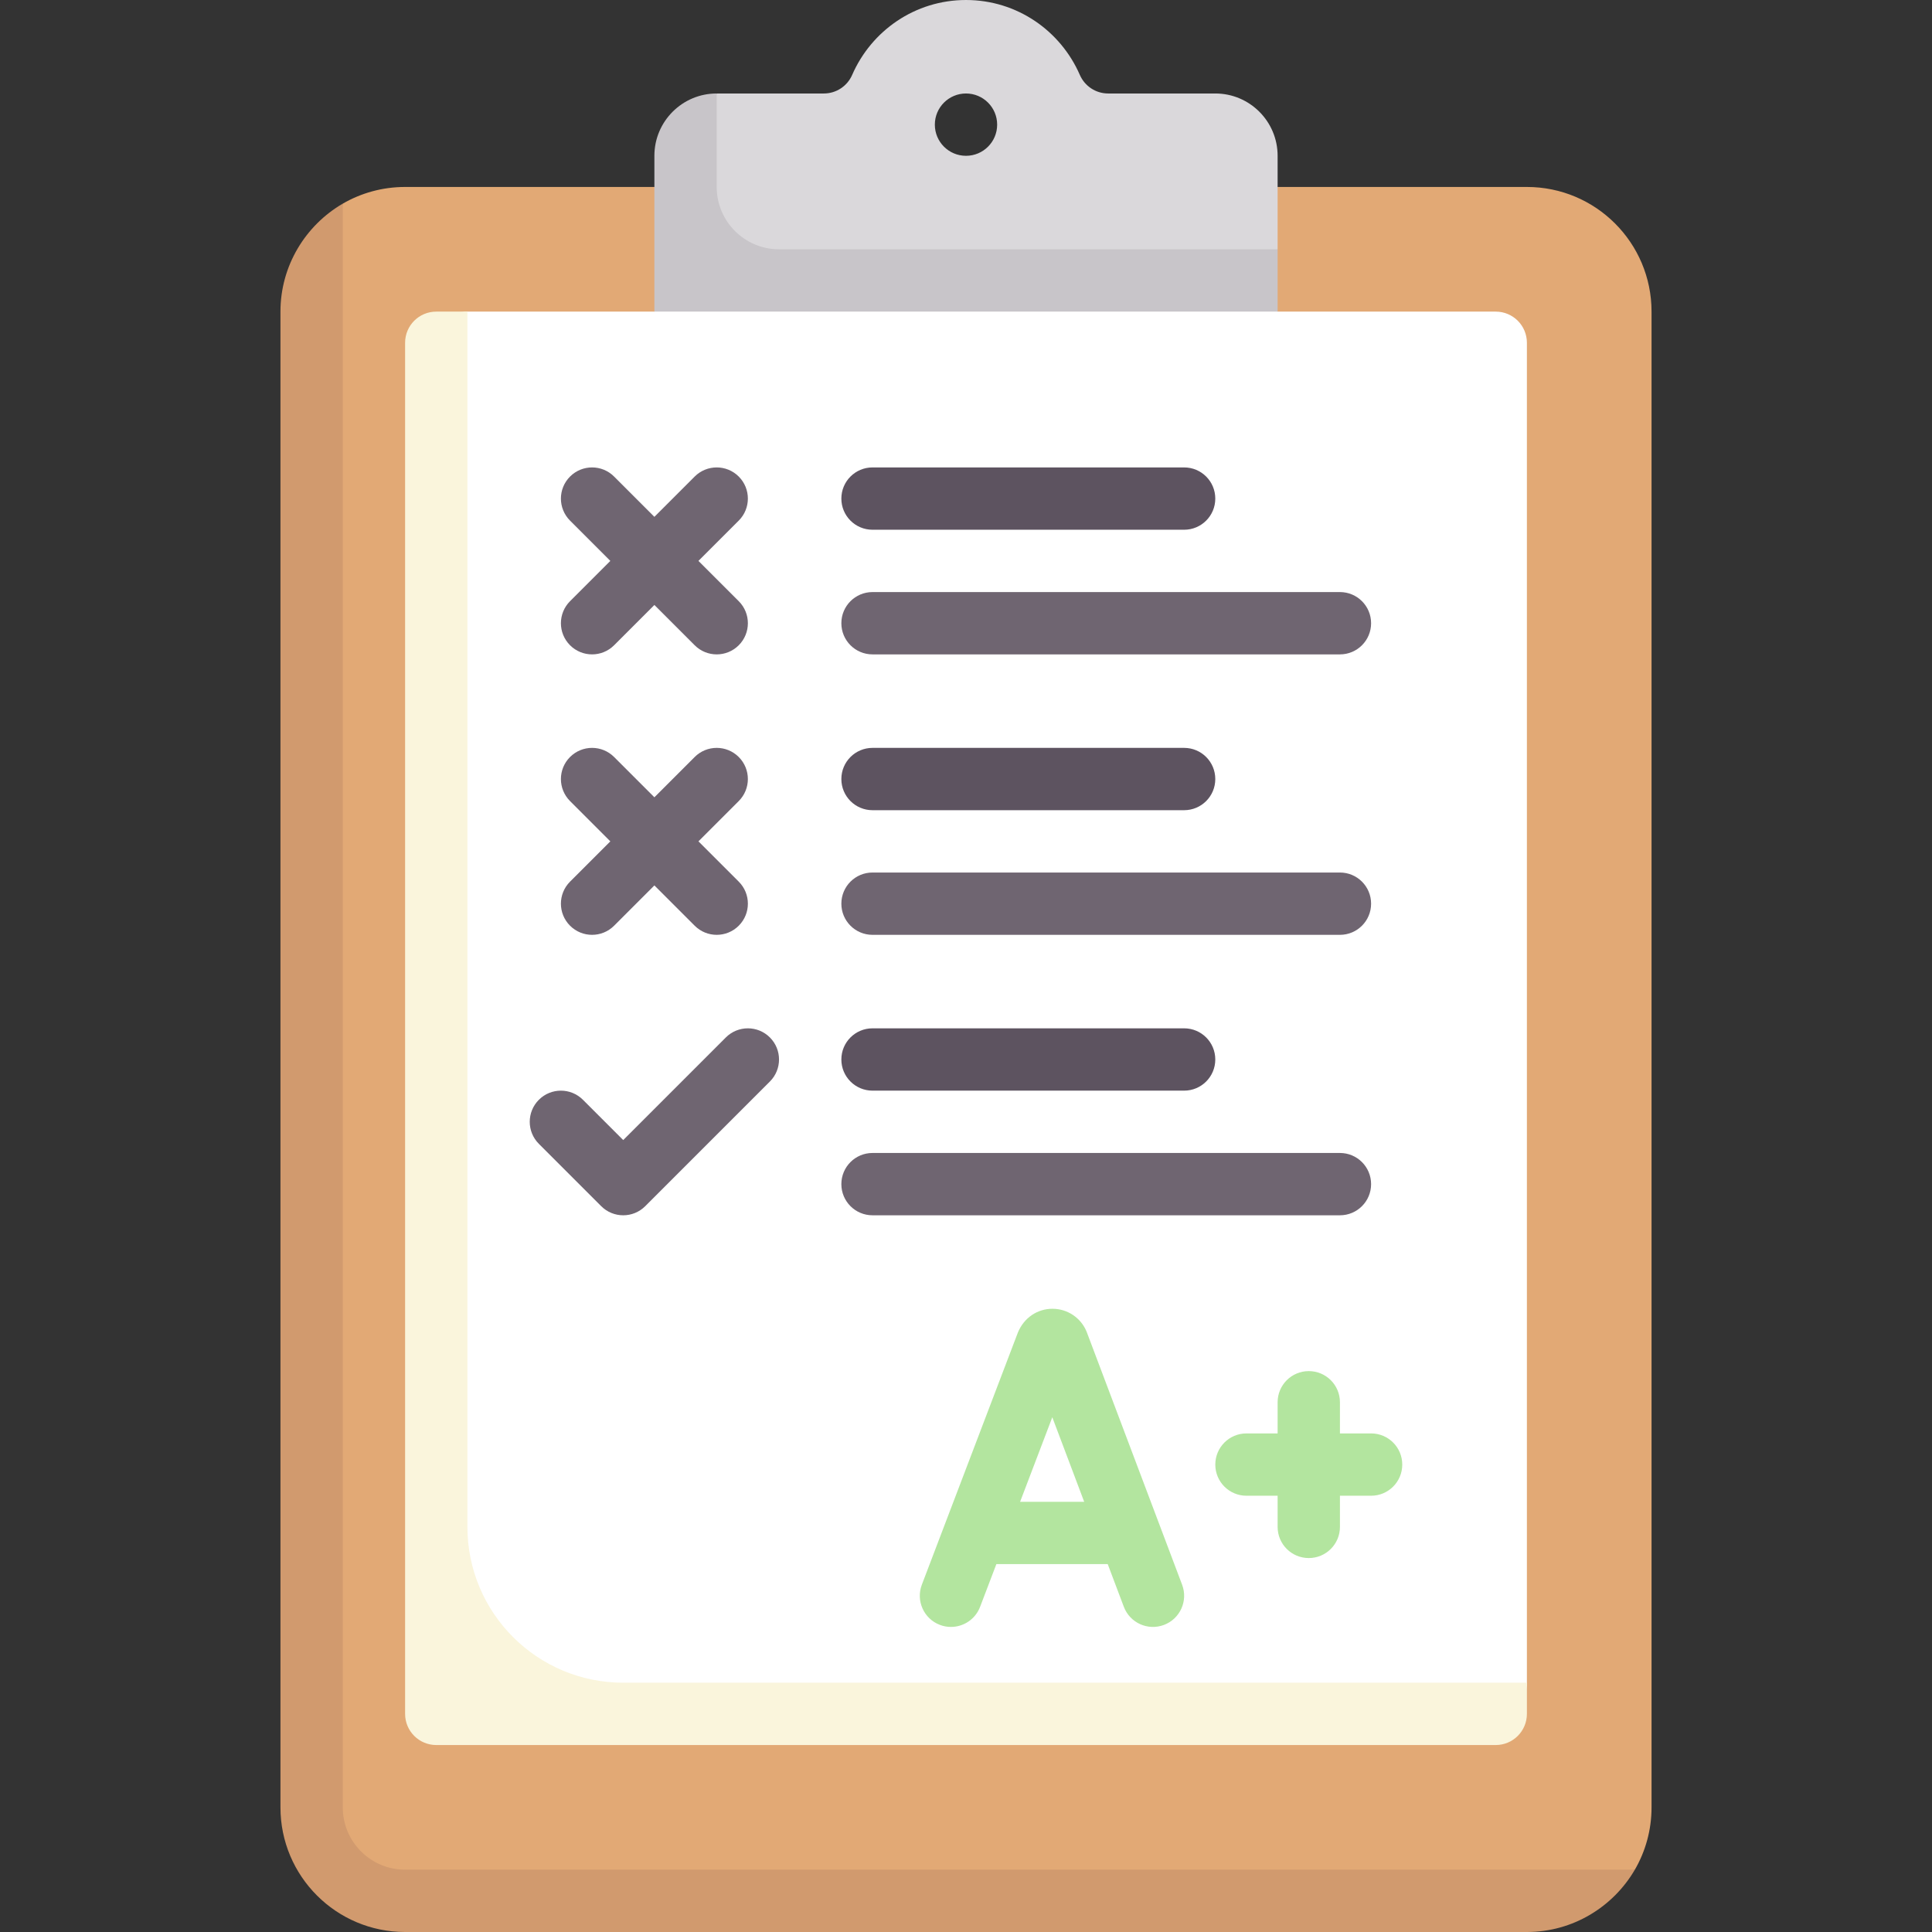 <svg id="Capa_1" enable-background="new 0 0 512 512" height="512" viewBox="0 0 512 512" width="512" xmlns="http://www.w3.org/2000/svg"><rect x="0" y="0" width="512" height="512" fill="#333333" stroke="none"/><g><path d="m404.645 49.548h-297.29c-6.016 0-11.657 1.608-16.515 4.418l-9.84 28.615v388.72c0 18.243 14.789 33.032 33.032 33.032h290.613l28.611-8.847c2.812-4.859 4.421-10.501 4.421-16.519v-396.386c0-18.244-14.789-33.033-33.032-33.033z" fill="#e2a975"/><path d="m396.387 454.194h-272.516c-4.561 0-8.258-3.697-8.258-8.258v-355.097c0-4.561 3.697-8.258 8.258-8.258h49.548l15.081-8.081h139.5l10.581 8.081h57.806c4.561 0 8.258 3.697 8.258 8.258v355.097c0 4.56-3.697 8.258-8.258 8.258z" fill="#fff"/><path d="m322.065 24.774h-28.396c-3.264 0-6.201-1.937-7.505-4.93-5.081-11.664-16.627-19.844-30.164-19.844s-25.083 8.18-30.164 19.844c-1.303 2.993-4.24 4.93-7.505 4.93h-28.396l-8.935 16.516v34.376h142l15.581-9.602v-24.774c0-9.122-7.395-16.516-16.516-16.516zm-66.065 16.516c-4.561 0-8.258-3.698-8.258-8.258 0-4.561 3.697-8.258 8.258-8.258s8.258 3.697 8.258 8.258-3.697 8.258-8.258 8.258z" fill="#dad8db"/><path d="m185.097 148.645 10.677-10.677c3.226-3.226 3.226-8.452 0-11.677-3.226-3.226-8.452-3.226-11.677 0l-10.677 10.677-10.677-10.677c-3.226-3.226-8.452-3.226-11.677 0-3.226 3.226-3.226 8.452 0 11.677l10.677 10.677-10.677 10.677c-3.226 3.226-3.226 8.452 0 11.677 1.613 1.613 3.726 2.419 5.839 2.419s4.226-.806 5.839-2.419l10.677-10.677 10.676 10.678c1.613 1.613 3.726 2.419 5.839 2.419s4.226-.806 5.839-2.419c3.226-3.226 3.226-8.452 0-11.677z" fill="#6f6571"/><path d="m165.161 322.065c-2.113 0-4.226-.806-5.839-2.419l-16.516-16.516c-3.226-3.226-3.226-8.452 0-11.677 3.226-3.226 8.452-3.226 11.677 0l10.677 10.677 27.194-27.194c3.226-3.226 8.452-3.226 11.677 0 3.226 3.226 3.226 8.452 0 11.677l-33.031 33.032c-1.613 1.613-3.726 2.42-5.839 2.42z" fill="#6f6571"/><path d="m313.806 140.387h-82.581c-4.565 0-8.258-3.694-8.258-8.258s3.694-8.258 8.258-8.258h82.581c4.565 0 8.258 3.694 8.258 8.258s-3.693 8.258-8.258 8.258z" fill="#5d5360"/><path d="m355.097 173.419h-123.871c-4.565 0-8.258-3.694-8.258-8.258s3.694-8.258 8.258-8.258h123.871c4.565 0 8.258 3.694 8.258 8.258s-3.694 8.258-8.258 8.258z" fill="#6f6571"/><path d="m185.097 222.968 10.677-10.677c3.226-3.226 3.226-8.452 0-11.677-3.226-3.226-8.452-3.226-11.677 0l-10.677 10.677-10.677-10.677c-3.226-3.226-8.452-3.226-11.677 0-3.226 3.226-3.226 8.452 0 11.677l10.677 10.677-10.677 10.677c-3.226 3.226-3.226 8.452 0 11.677 1.613 1.613 3.726 2.419 5.839 2.419s4.226-.806 5.839-2.419l10.677-10.677 10.677 10.677c1.613 1.613 3.726 2.419 5.839 2.419s4.226-.806 5.839-2.419c3.226-3.226 3.226-8.452 0-11.677z" fill="#6f6571"/><path d="m313.806 214.71h-82.581c-4.565 0-8.258-3.694-8.258-8.258s3.694-8.258 8.258-8.258h82.581c4.565 0 8.258 3.694 8.258 8.258s-3.693 8.258-8.258 8.258z" fill="#5d5360"/><path d="m355.097 247.742h-123.871c-4.565 0-8.258-3.694-8.258-8.258s3.694-8.258 8.258-8.258h123.871c4.565 0 8.258 3.694 8.258 8.258s-3.694 8.258-8.258 8.258z" fill="#6f6571"/><path d="m313.806 289.032h-82.581c-4.565 0-8.258-3.694-8.258-8.258s3.694-8.258 8.258-8.258h82.581c4.565 0 8.258 3.694 8.258 8.258s-3.693 8.258-8.258 8.258z" fill="#5d5360"/><path d="m355.097 322.065h-123.871c-4.565 0-8.258-3.694-8.258-8.258s3.694-8.258 8.258-8.258h123.871c4.565 0 8.258 3.694 8.258 8.258s-3.694 8.258-8.258 8.258z" fill="#6f6571"/><path d="m363.355 379.871h-8.258v-8.258c0-4.565-3.694-8.258-8.258-8.258s-8.258 3.694-8.258 8.258v8.258h-8.258c-4.565 0-8.258 3.694-8.258 8.258s3.694 8.258 8.258 8.258h8.258v8.258c0 4.565 3.694 8.258 8.258 8.258s8.258-3.694 8.258-8.258v-8.258h8.258c4.565 0 8.258-3.694 8.258-8.258s-3.694-8.258-8.258-8.258z" fill="#b3e59f"/><path d="m287.96 352.903c-1.516-3.677-5.065-6.065-9.048-6.065h-.008c-3.984 0-7.532 2.371-9.145 6.274l-25.46 66.847c-1.621 4.258.516 9.032 4.782 10.653.96.371 1.96.54 2.935.54 3.323 0 6.46-2.024 7.718-5.323l4.313-11.323h29.51l4.266 11.306c1.613 4.266 6.371 6.419 10.645 4.806 4.266-1.613 6.419-6.371 4.806-10.645zm-17.622 45.089 8.533-22.403 8.453 22.403z" fill="#b3e59f"/><path d="m90.839 478.968v-425.003c-9.832 5.722-16.516 16.42-16.516 28.616v396.387c0 18.243 14.789 33.032 33.032 33.032h297.29c12.196 0 22.886-6.684 28.608-16.516h-325.898c-9.122 0-16.516-7.395-16.516-16.516z" fill="#d19a6e"/><path d="m165.161 445.935c-22.804 0-41.29-18.486-41.29-41.29v-322.064h-8.258c-4.561 0-8.258 3.697-8.258 8.258v363.355c0 4.561 3.697 8.258 8.258 8.258h280.774c4.561 0 8.258-3.697 8.258-8.258v-8.258h-239.484z" fill="#faf5dc"/><path d="m189.935 49.548v-24.774c-9.121 0-16.516 7.394-16.516 16.516v41.29h165.161v-16.515h-132.128c-9.122 0-16.517-7.395-16.517-16.517z" fill="#c8c5c9"/></g></svg>